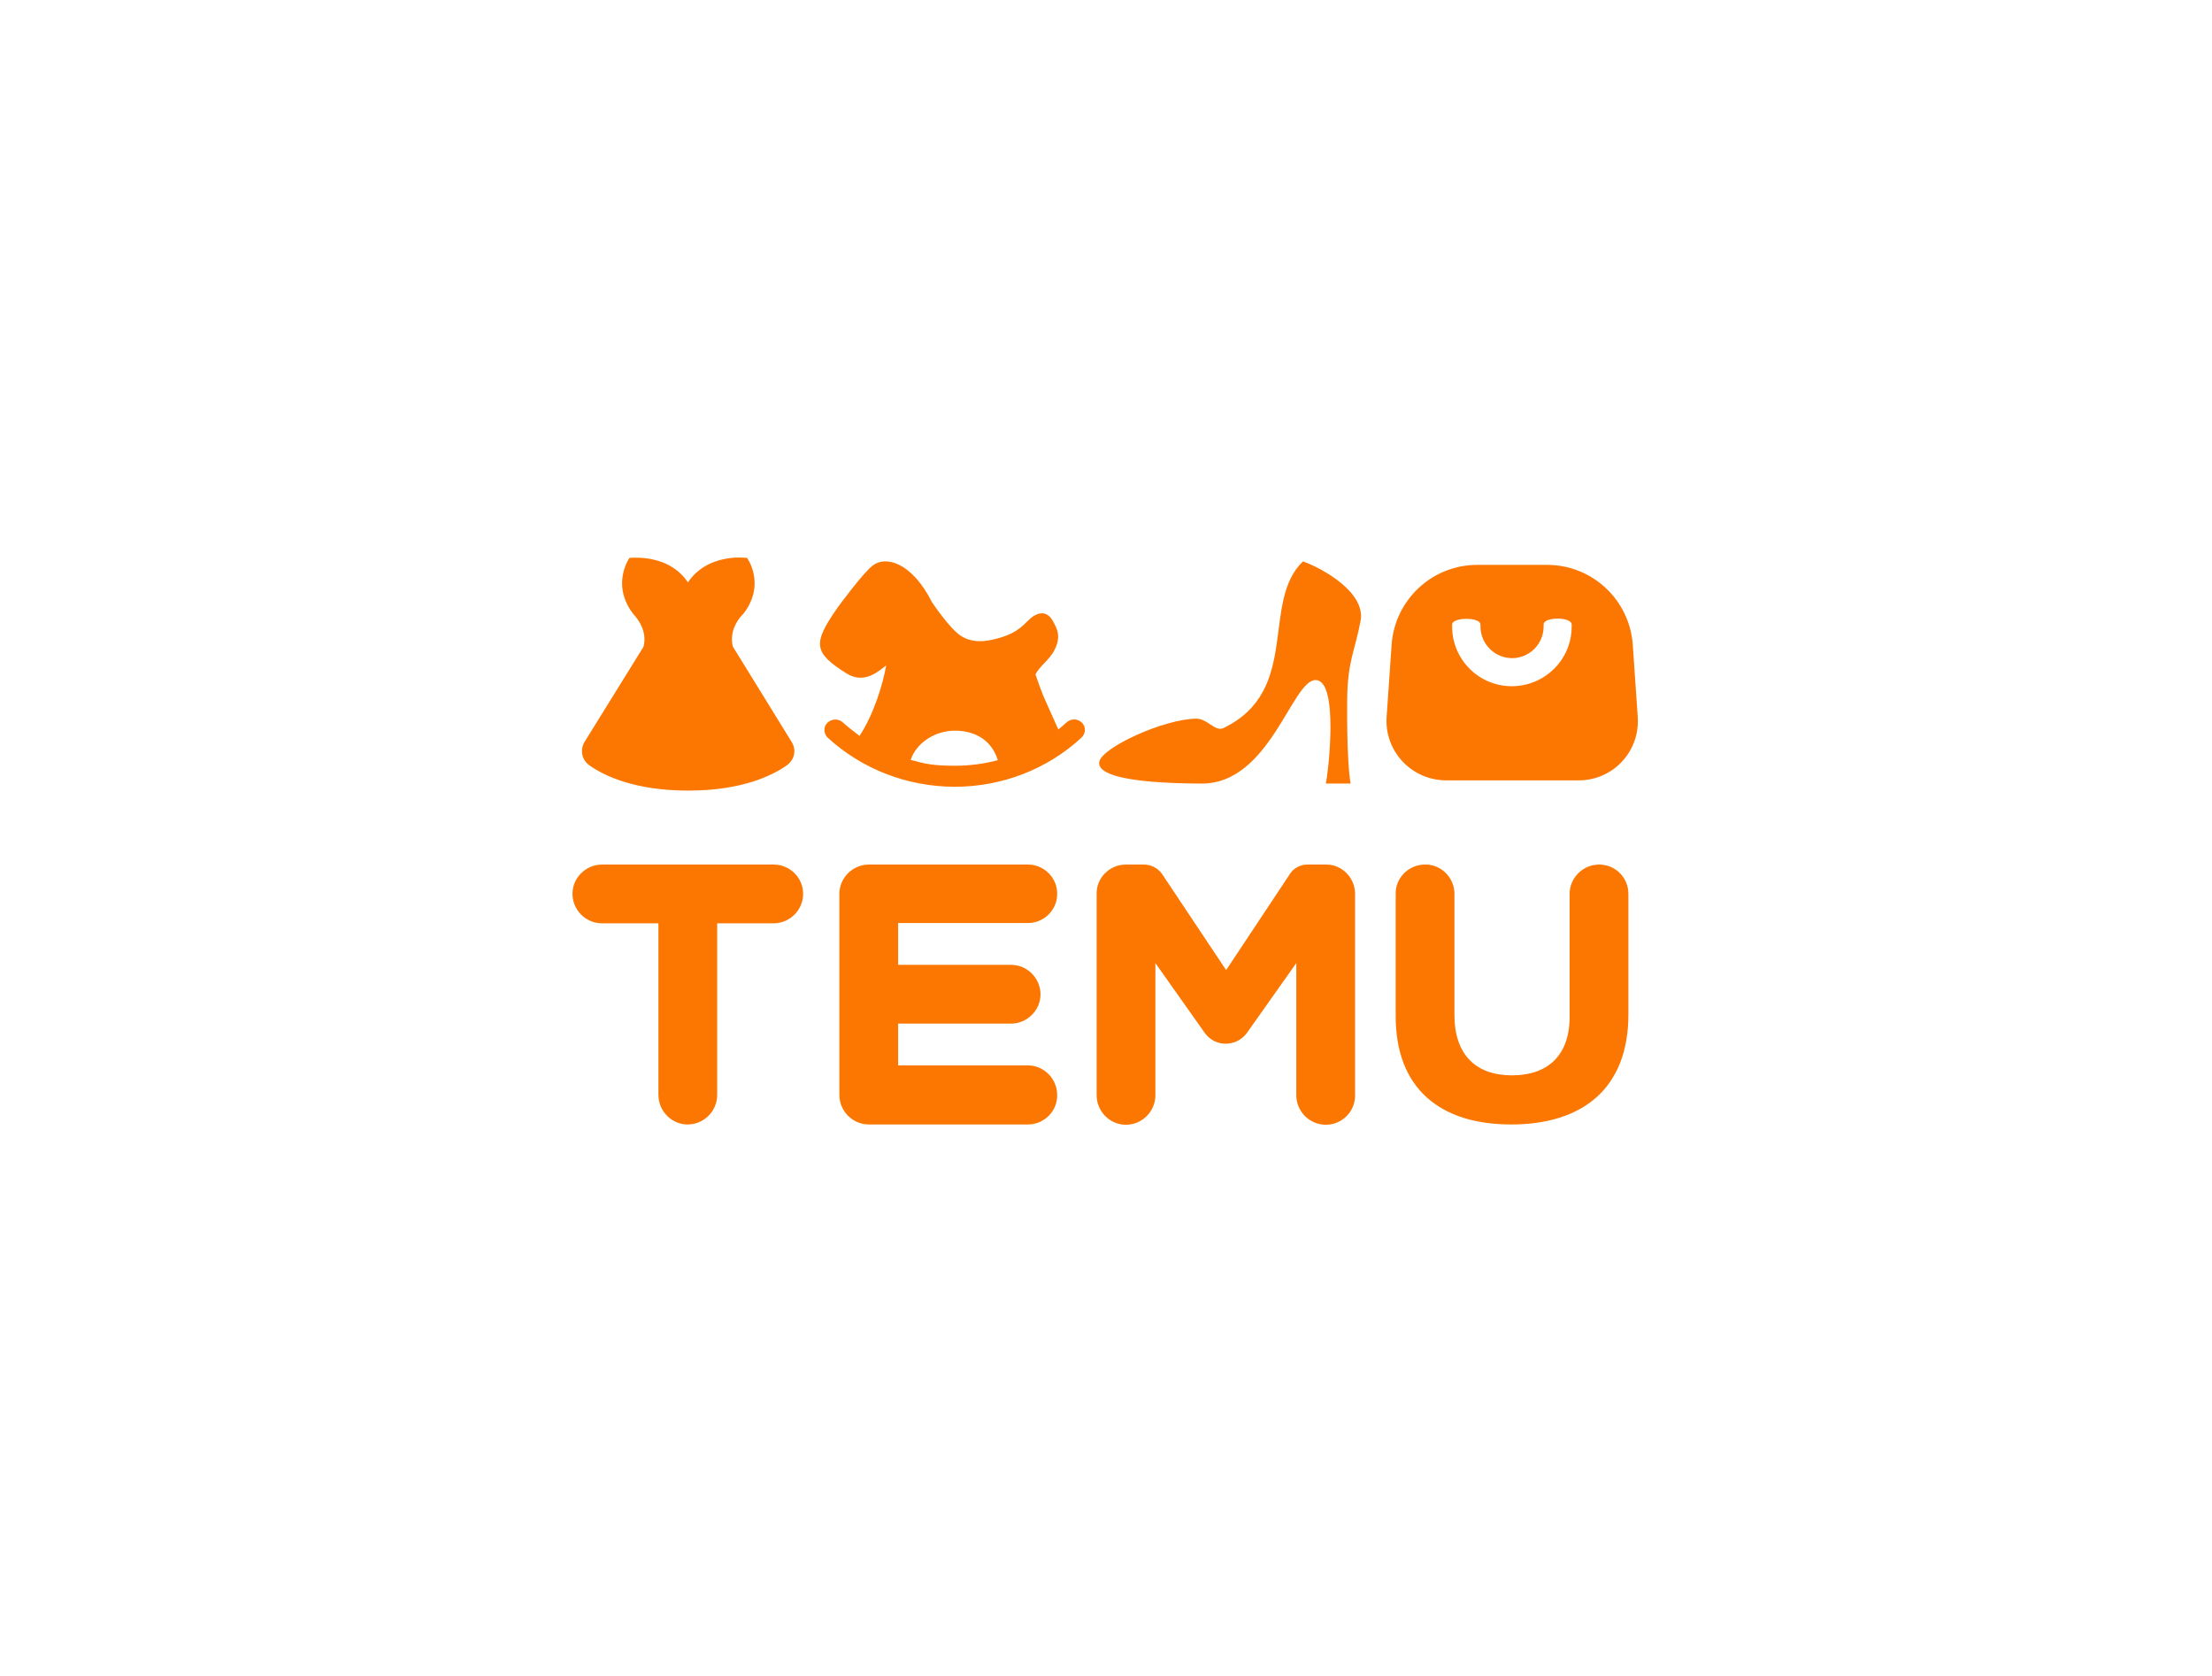<?xml version="1.0" encoding="utf-8"?>
<!-- Generator: Adobe Illustrator 24.3.0, SVG Export Plug-In . SVG Version: 6.00 Build 0)  -->
<svg version="1.0" id="Layer_1" xmlns="http://www.w3.org/2000/svg" xmlns:xlink="http://www.w3.org/1999/xlink" x="0px" y="0px"
	 viewBox="0 0 756.67 573.22" style="enable-background:new 0 0 756.67 573.22;" xml:space="preserve">
<style type="text/css">
	.st0{fill:#FB7701;}
	.st1{clip-path:url(#SVGID_2_);fill:#FB7701;}
	.st2{fill:none;}
</style>
<g>
	<!-- El cuadrado contenedor ha sido removido -->
	<g>
		<g>
			<defs>
				<rect id="SVGID_1_" x="143.93" y="52.21" width="468.7" height="468.7"/>
			</defs>
			<clipPath id="SVGID_2_">
				<use xlink:href="#SVGID_1_"  style="overflow:visible;"/>
			</clipPath>
			<path class="st0" d="M506.43,213.61v0.7c0,5.9,4.9,10.8,10.8,10.8c6,0,10.8-4.9,10.8-10.8v-0.7c0-2.7,9.6-2.7,9.6,0v0.7
			c0,11.3-9.2,20.4-20.5,20.4c-11.3,0-20.4-9.2-20.4-20.4v-0.7C496.83,211.01,506.43,211.01,506.43,213.61z M326.63,249.91
			c7.2,0,12.7,3.5,14.7,10.1c-4.9,1.3-9.8,1.9-14.8,1.9c-7.5,0-10.2-0.7-15-2C313.43,254.11,319.83,249.91,326.63,249.91
			L326.63,249.91z M529.23,193.21h-23.9c-15.4,0-28.2,11.9-29.3,27.3l-1.7,24.7c-0.8,11.7,8.5,21.6,20.2,21.7h45.5
			c11.8,0,21-9.9,20.2-21.7l-1.7-24.7C557.43,205.11,544.63,193.21,529.23,193.21L529.23,193.21z M445.73,192.01
			c-14.6,13.9-0.6,44.2-27.2,57c-2.9,1.4-5.4-3.2-9.3-3.2c-11.1,0.1-32.4,9.9-33.2,14.8c-0.7,4.1,8.4,7.3,35.1,7.4
			c23.3,0,30.8-35.4,38.9-35.4s4.3,32.1,3.5,35.4h8.5c-0.7-3.3-1.3-13.4-1.2-27.6c0-14.2,2.6-17.4,4.6-28.1
			C467.13,202.91,453.33,194.81,445.73,192.01L445.73,192.01z M318.83,206.01c-6.9-13.7-15.9-16.1-20.4-12.5
			c-3.4,2.7-11.4,13.6-11.9,14.3c-8.7,12.4-8.2,15.4,3,22.5c6.3,4,11.4-1.1,13.6-2.7c-1.1,6.5-4.3,16.8-9.1,24.1
			c-2.6-2-4.5-3.5-5.7-4.6c-1.5-1.4-3.8-1.3-5.3,0.1c-0.7,0.7-1.1,1.6-1,2.6c0,1,0.5,1.9,1.1,2.5c11.7,10.7,27,16.7,43.3,16.8
			c16.4,0,31.8-6,43.5-16.8c1.5-1.4,1.6-3.7,0.2-5.1c-1.5-1.5-3.8-1.5-5.3-0.1c-0.9,0.8-1.8,1.6-2.8,2.4l-5.1-11.4
			c-0.8-2-1.7-4.4-2.7-7.4c0.5-1.2,1.6-2.4,3.1-4c1.1-1.1,2-2.2,2.7-3.2c3.4-5.4,1.5-8.5,0.4-10.6c-2.4-4.9-6.2-3.3-9-0.4
			c-3.4,3.6-6.7,5.1-12,6.3c-4.4,1-7.9,0.5-10.7-1.3C324.83,215.01,318.83,206.01,318.83,206.01z M253.43,190.71h-1.9
			c-7.8,0.5-13.2,3.9-16.2,8.5c-3.5-5.3-10.1-9-20-8.4l-0.2,0.3c-1.1,1.8-5.4,10,1.5,18.9c1.4,1.5,4.9,5.8,3.5,11.2l-20.2,32.6
			c-1.6,2.7-0.9,6.1,1.6,7.9c5.2,3.7,15.7,8.7,33.9,8.7c18.1,0,28.6-5,33.8-8.7l0.7-0.6c2-1.9,2.4-4.9,0.9-7.3l-20.1-32.6l0.1,0.6
			l-0.2-0.9c-1.1-4.9,1.6-8.8,3.2-10.5l0.4-0.4c7-8.9,2.7-17.1,1.5-18.9l-0.2-0.3L253.43,190.71z M351.63,295.71h-54.4
			c-5.5,0-10.1,4.5-10.1,10v68.8c0,5.5,4.5,10.1,10.1,10.1h54.4c5.5,0,10.1-4.5,10-10.1c0-5.5-4.5-10.1-10-10.1h-44.4v-14.3h38.6
			c5.5,0,10.1-4.5,10.1-10s-4.5-10.1-10.1-10.1h-38.6v-14.3h44.4c5.5,0,10.1-4.5,10-10.1
			C361.63,300.21,357.13,295.71,351.63,295.71L351.63,295.71z M264.63,295.71h-58.7c-5.5,0-10.1,4.5-10.1,10s4.5,10.1,10.1,10.1
			h19.3v58.7c0,5.5,4.5,10.1,10,10.1s10.1-4.5,10.1-10.1v-58.7h19.3c5.5,0,10.1-4.5,10.1-10.1
			C274.73,300.21,270.23,295.71,264.63,295.71z M547.03,295.71c-5.5,0-10.1,4.5-10.1,10v42.1c0,13.2-7.5,20-19.7,20
			c-12.3,0-19.7-7-19.7-20.6v-41.5c0-5.5-4.5-10.1-10.1-10c-5.5,0-10.1,4.5-10,10v41.9c0,24.5,15,37,39.5,37
			c24.5,0,40.1-12.4,40.1-37.6v-41.3C557.03,300.21,552.63,295.71,547.03,295.71z M391.33,295.71h-6.2c-5.5,0-10.1,4.5-10,10v68.9
			c0,5.5,4.5,10.1,10,10.1s10.1-4.5,10.1-10.1v-45.2l16.9,23.9c3.5,4.9,10.8,4.9,14.4,0l16.9-23.9v45.2c0,5.5,4.5,10.1,10.1,10.1
			c5.5,0,10.1-4.5,10-10.1v-68.9c0-5.5-4.5-10.1-10-10h-6.2c-2.4,0-4.7,1.1-6,3.1l-21.9,33l-22-33
			C396.03,296.91,393.73,295.71,391.33,295.71z"/>
		</g>
	</g>
</g>
<!-- El rectángulo contenedor ha sido removido -->
</svg>
